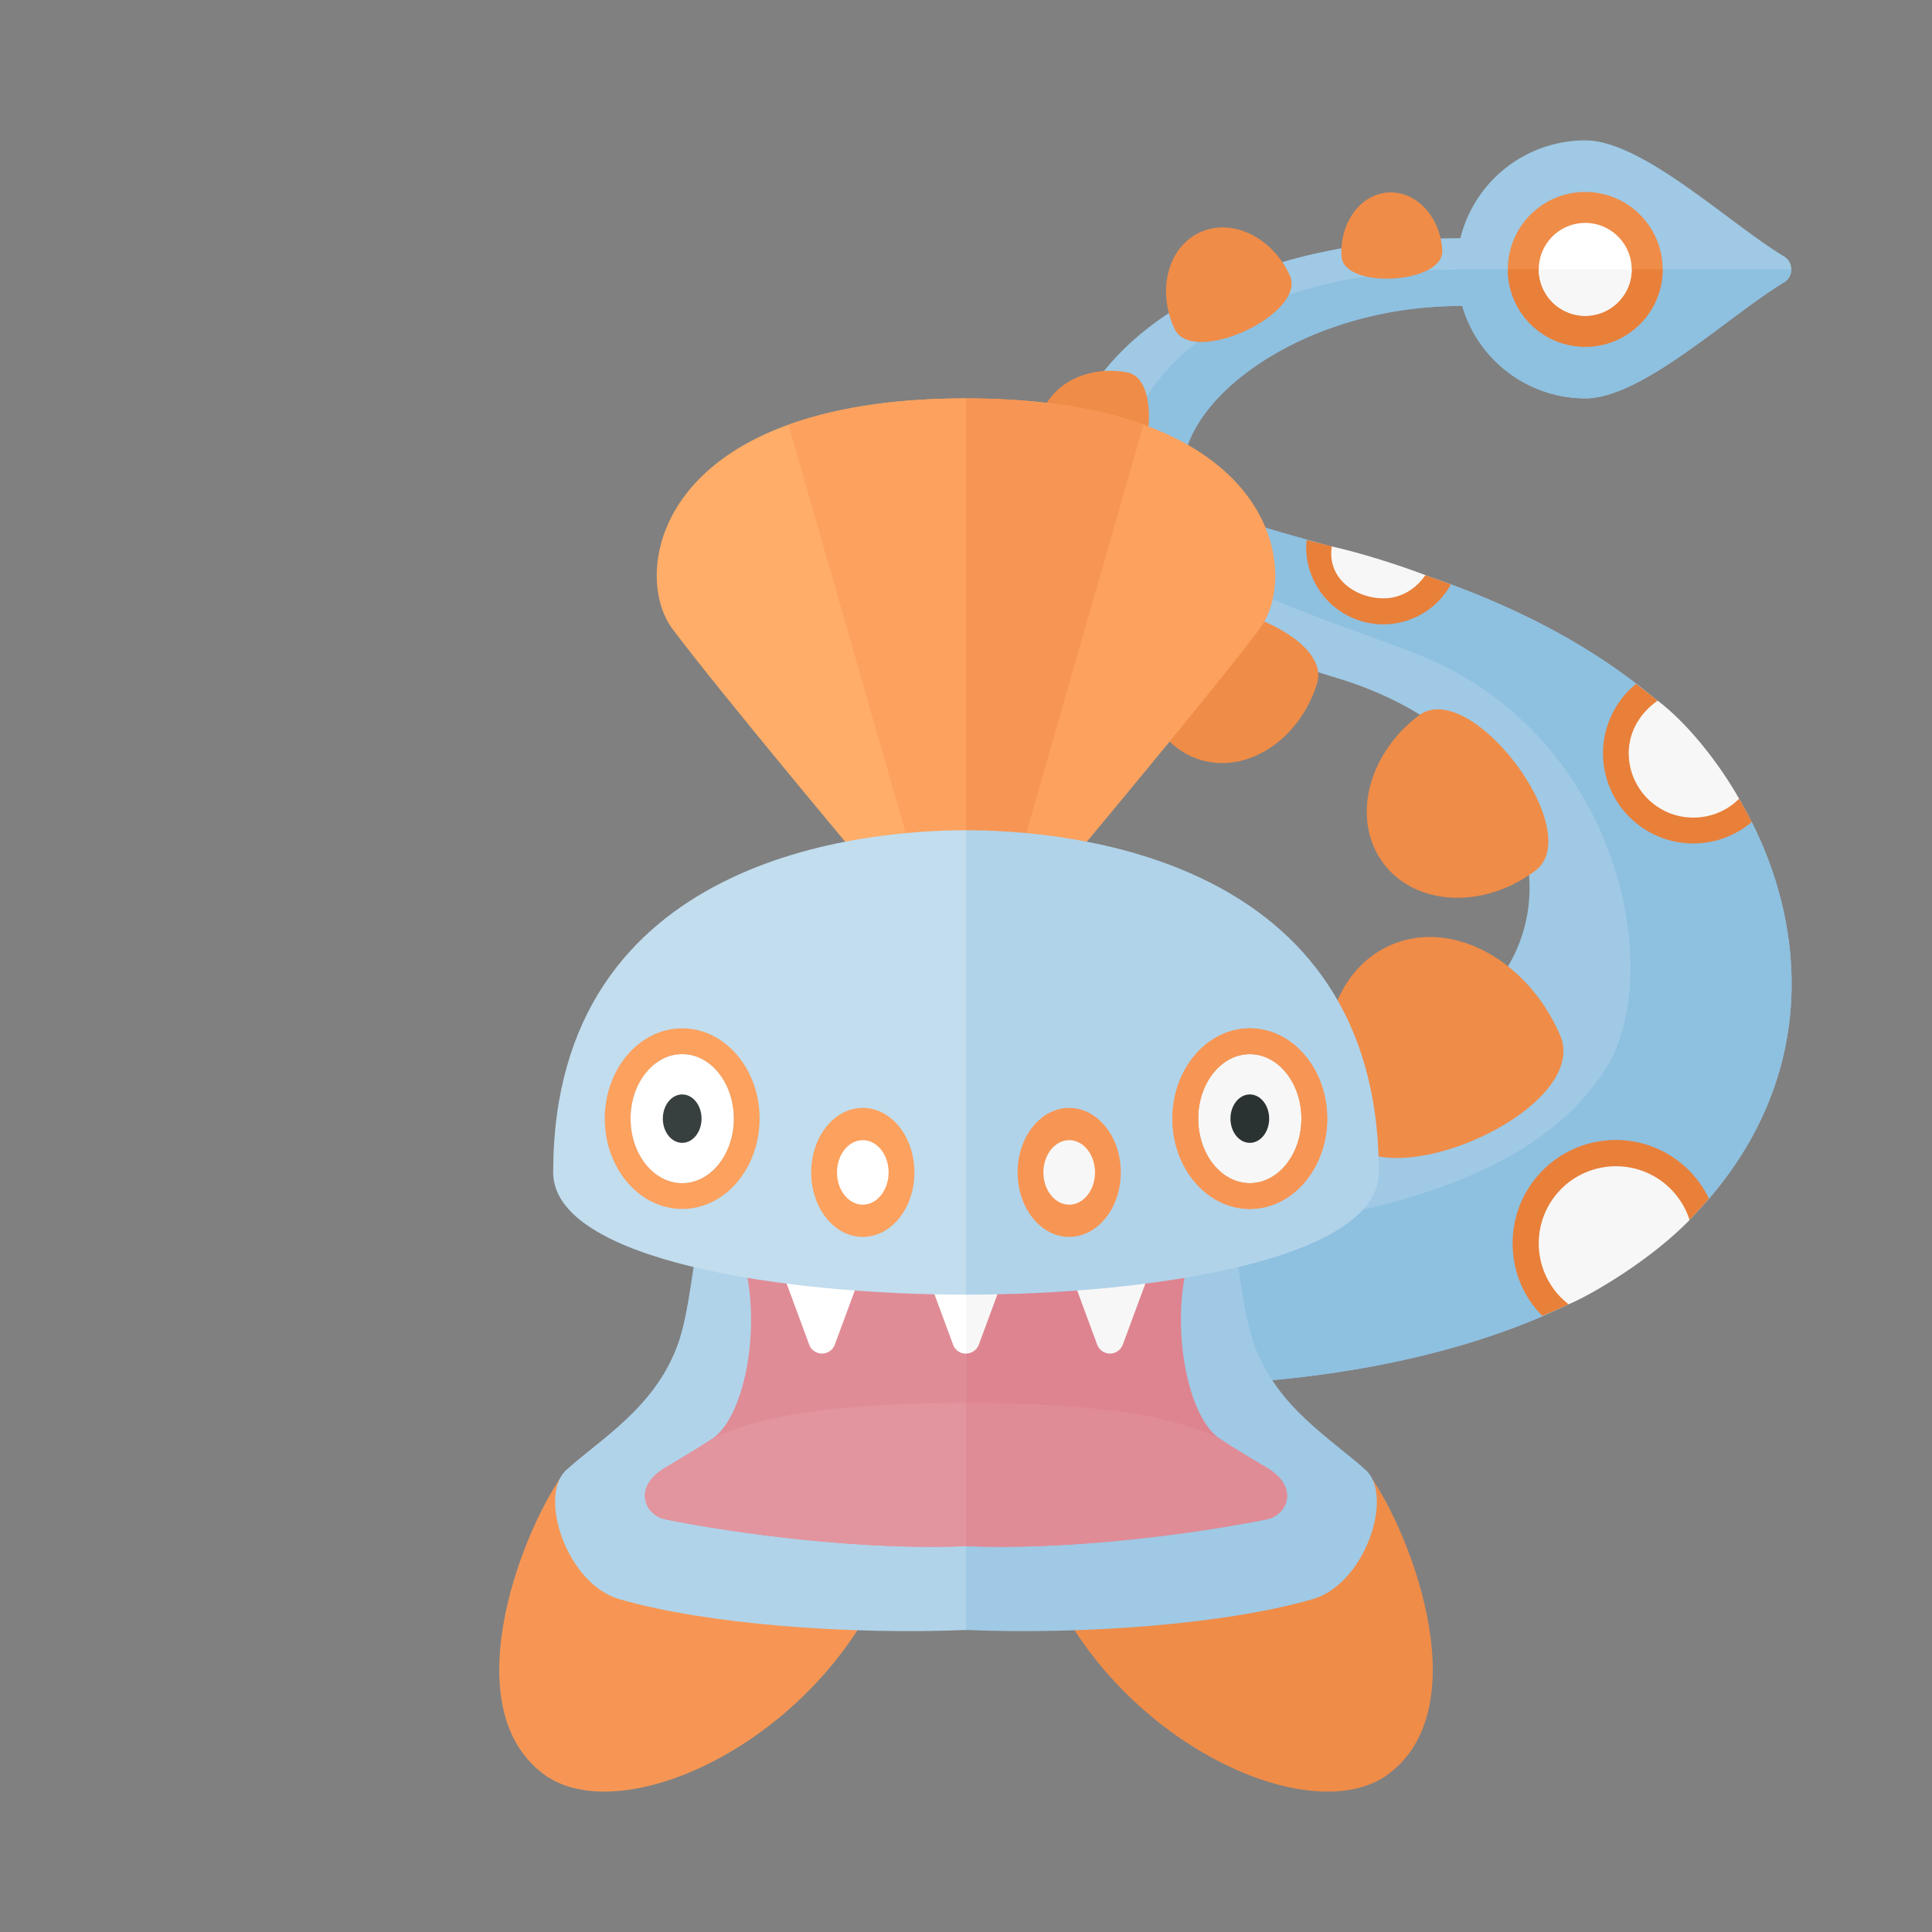 <svg xmlns="http://www.w3.org/2000/svg" width="100%" height="100%" viewBox="-2.72 -2.72 37.44 37.44"><rect x="-2.72" y="-2.72" width="37.44" height="37.44" fill="#808080" stroke="none"/><path fill="#9FC9E4" d="M29.327 10.798c-3.921-3.25-9.125-2.938-9.125-4.375s2.329-3.214 5.375-3.214c0-.002.016-.003.039-.004A2.49 2.49 0 0028 5c1.109 0 2.793-1.614 3.852-2.248a.294.294 0 000-.504C30.794 1.613 29.109 0 28 0a2.496 2.496 0 00-2.424 1.914v-.018c-4.421 0-7.789 2.027-7.789 5.05 0 1.774 4.087 3.072 5.414 3.477 3.892 1.188 4.625 4.625 2.688 6.312-2.724 2.373-4.375.688-6.188-.281 0-.031.312 7.656.312 7.656s6.812.188 10.125-3.312 1.674-7.94-.811-10z"/><path fill="#8EC0E0" d="M29.327 10.798c-3.921-3.25-9.125-2.938-9.125-4.375s2.358-3.214 5.404-3.214h.011A2.489 2.489 0 0028 5c1.109 0 2.794-1.613 3.853-2.248a.291.291 0 00.142-.252H25.5v.005c-4.366.025-6.449 2.096-6.449 3.96 0 1.774 4.49 2.952 5.948 3.598 3.72 1.648 4.529 6.1 3.417 7.896-1.354 2.188-4.615 3.006-8.519 3.297l.116 2.855s6.812.188 10.125-3.312 1.674-7.941-.811-10.001z"/><path fill="#EF8C48" d="M19.507 9.494c.345-1.099 3.641-.062 3.295 1.036s-1.363 1.757-2.273 1.471-1.367-1.409-1.022-2.507zm-.389-4.999c.808.148.364 2.57-.444 2.422-.808-.148-1.363-.81-1.24-1.479s.876-1.091 1.684-.943zm3.155-1.883c.347.744-1.886 1.784-2.232 1.039s-.128-1.58.489-1.867c.616-.287 1.397.084 1.743.828zm2.957-.481c.038.651-1.915.766-1.953.115s.368-1.205.907-1.236c.54-.033 1.008.47 1.046 1.121zm2.282 15.206c.64 1.472-3.603 3.315-4.242 1.843s-.208-3.078.963-3.587c1.171-.509 2.639.272 3.279 1.744zm-2.738-6.191c1.002-.754 3.263 2.251 2.261 3.005s-2.32.692-2.945-.138c-.624-.83-.318-2.113.684-2.867z"/><path fill="#E8803A" d="M29.327 10.798c-.113-.094-.227-.178-.342-.266a1.749 1.749 0 00-.641 1.344 1.75 1.75 0 002.883 1.333 7.634 7.634 0 00-1.9-2.411z"/><path fill="#F7F7F7" d="M30.981 12.759c-.417-.742-1.035-1.493-1.577-1.901-.327.225-.561.589-.561 1.016 0 .69.56 1.25 1.25 1.25.346.001.662-.137.888-.365z"/><path fill="#E8803A" d="M22.593 7.875a1.494 1.494 0 002.803.73 25.417 25.417 0 00-2.793-.861c-.004.045-.01.084-.01.131z"/><path fill="#F7F7F7" d="M24.093 8.875c.342 0 .629-.187.81-.449-.588-.226-1.33-.45-1.814-.556-.097.611.452 1.005 1.004 1.005z"/><path fill="#E8803A" d="M30.397 20.508a2 2 0 00-3.804.867c0 .55.216 1.044.575 1.405 1.031-.416 2.146-1.112 2.97-1.983.092-.095.175-.192.259-.289z"/><path fill="#F7F7F7" d="M28.601 19.881a1.494 1.494 0 00-.924 2.674c.483-.198 1.648-.908 2.344-1.634a1.494 1.494 0 00-1.42-1.04z"/><path fill="#FFAD68" d="M16 5v9h-2s-2.75-3.281-3.688-4.531C9.49 8.373 10 5 16 5z"/><path fill="#FCA15E" d="M16 5c-1.449 0-2.572.2-3.439.514L14.998 14H16V5zm0 0v9h2s2.75-3.281 3.688-4.531C22.51 8.373 22 5 16 5z"/><path fill="#F79654" d="M16 5c1.449 0 2.572.2 3.439.514L17.002 14H16V5z"/><circle cx="28" cy="2.5" r="1.5" fill="#EF8C48"/><path fill="#E8803A" d="M29.5 2.5a1.5 1.5 0 01-3 0h3z"/><path fill="#FFF" d="M28 1.6a.9.9 0 100 1.8.9.9 0 000-1.8z"/><path fill="#F7F7F7" d="M28.9 2.5a.9.9 0 01-1.8 0h1.8z"/><path fill="#EF8C48" d="M23.748 25.768c.775.987 2.224 4.524.456 5.879-1.32 1.012-4.455-.231-6.104-2.78l3.524-1.425 2.124-1.674z"/><path fill="#9FC9E4" d="M16 15.971c5.698 0 4.867 5.447 5.598 7.398.45 1.2 1.486 1.796 2.149 2.399.55.5-.01 2.204-1.021 2.499-1.692.494-4.474.694-6.727.6V15.971z"/><path fill="#F79654" d="M8.252 25.768c-.775.987-2.224 4.524-.456 5.879 1.32 1.012 4.455-.231 6.104-2.78l-3.524-1.425-2.124-1.674z"/><path fill="#B0D3EA" d="M16 15.971c-5.698 0-4.867 5.447-5.598 7.398-.45 1.2-1.486 1.796-2.149 2.399-.55.5.01 2.204 1.021 2.499 1.692.494 4.474.694 6.727.6V15.971z"/><path fill="#E08C96" d="M16 16.071c-4.936 0-4.603 4.129-4.249 5.898.25 1.25-.084 2.794-.663 3.188a20.76 20.76 0 01-.912.561c-.648.383-.399.925-.004 1.004 1.497.3 3.875.601 5.827.52V16.071z"/><path fill="#E2959E" d="M16 24.469c-2.681 0-4.088.283-4.912.689a20.76 20.76 0 01-.912.561c-.648.383-.399.925-.004 1.004 1.497.3 3.875.601 5.827.52v-2.774z"/><path fill="#DE8490" d="M16 16.071c4.936 0 4.603 4.129 4.249 5.898-.25 1.25.084 2.794.663 3.188.237.161.674.421.912.561.648.383.399.925.004 1.004-1.497.3-3.875.601-5.827.52V16.071z"/><path fill="#F7F7F7" d="M16.249 23.337l.631-1.708h-1.759l.631 1.708a.265.265 0 00.497 0z"/><path fill="#FFF" d="M15.121 21.628l.63 1.709a.26.26 0 00.249.173v-1.882h-.879zm-1.663 1.709l.631-1.708H12.33l.631 1.708a.265.265 0 00.497 0z"/><path fill="#F7F7F7" d="M19.039 23.337l.631-1.708h-1.759l.631 1.708a.265.265 0 00.497 0z"/><path fill="#C1DDEE" d="M16 13.369c-1.915 0-8 .479-8 6.628 0 1.703 4.451 2.372 8 2.372v-9z"/><path fill="#B0D3EA" d="M16 13.369c1.915 0 8 .479 8 6.628 0 1.703-4.451 2.372-8 2.372v-9z"/><path fill="#FFF" d="M11.5 18.958c0 .69-.448 1.25-1 1.25s-1-.56-1-1.25.448-1.25 1-1.25 1 .559 1 1.25z"/><path fill="#FCA15E" d="M10.5 17.708c.552 0 1 .56 1 1.25s-.448 1.25-1 1.25-1-.56-1-1.25c0-.691.448-1.25 1-1.25m0-.5c-.827 0-1.5.785-1.5 1.75s.673 1.75 1.5 1.75 1.5-.785 1.5-1.75-.673-1.75-1.5-1.75z"/><ellipse cx="10.5" cy="18.958" fill="#373F3F" rx=".375" ry=".469"/><path fill="#F7F7F7" d="M22.5 18.958c0 .69-.448 1.25-1 1.25s-1-.56-1-1.25.448-1.25 1-1.25 1 .559 1 1.25z"/><path fill="#F79654" d="M21.5 17.708c.552 0 1 .56 1 1.25s-.448 1.25-1 1.25-1-.56-1-1.25c0-.691.448-1.25 1-1.25m0-.5c-.827 0-1.5.785-1.5 1.75s.673 1.75 1.5 1.75 1.5-.785 1.5-1.75-.673-1.75-1.5-1.75z"/><path fill="#F79654" d="M21.5 17.708c.552 0 1 .56 1 1.25s-.448 1.25-1 1.25-1-.56-1-1.25c0-.691.448-1.25 1-1.25m0-.5c-.827 0-1.5.785-1.5 1.75s.673 1.75 1.5 1.75 1.5-.785 1.5-1.75-.673-1.75-1.5-1.75z"/><ellipse cx="21.5" cy="18.958" fill="#2B3332" rx=".375" ry=".469"/><ellipse cx="14" cy="20" fill="#FCA15E" rx="1" ry="1.25"/><ellipse cx="14" cy="20" fill="#FFF" rx=".5" ry=".625"/><ellipse cx="18" cy="20" fill="#F79654" rx="1" ry="1.25"/><ellipse cx="18" cy="20" fill="#F7F7F7" rx=".5" ry=".625"/><path fill="#E08C96" d="M16 24.469c2.681 0 4.088.283 4.912.689.237.161.674.421.912.561.648.383.399.925.004 1.004-1.497.3-3.875.601-5.827.52v-2.774z"/></svg>